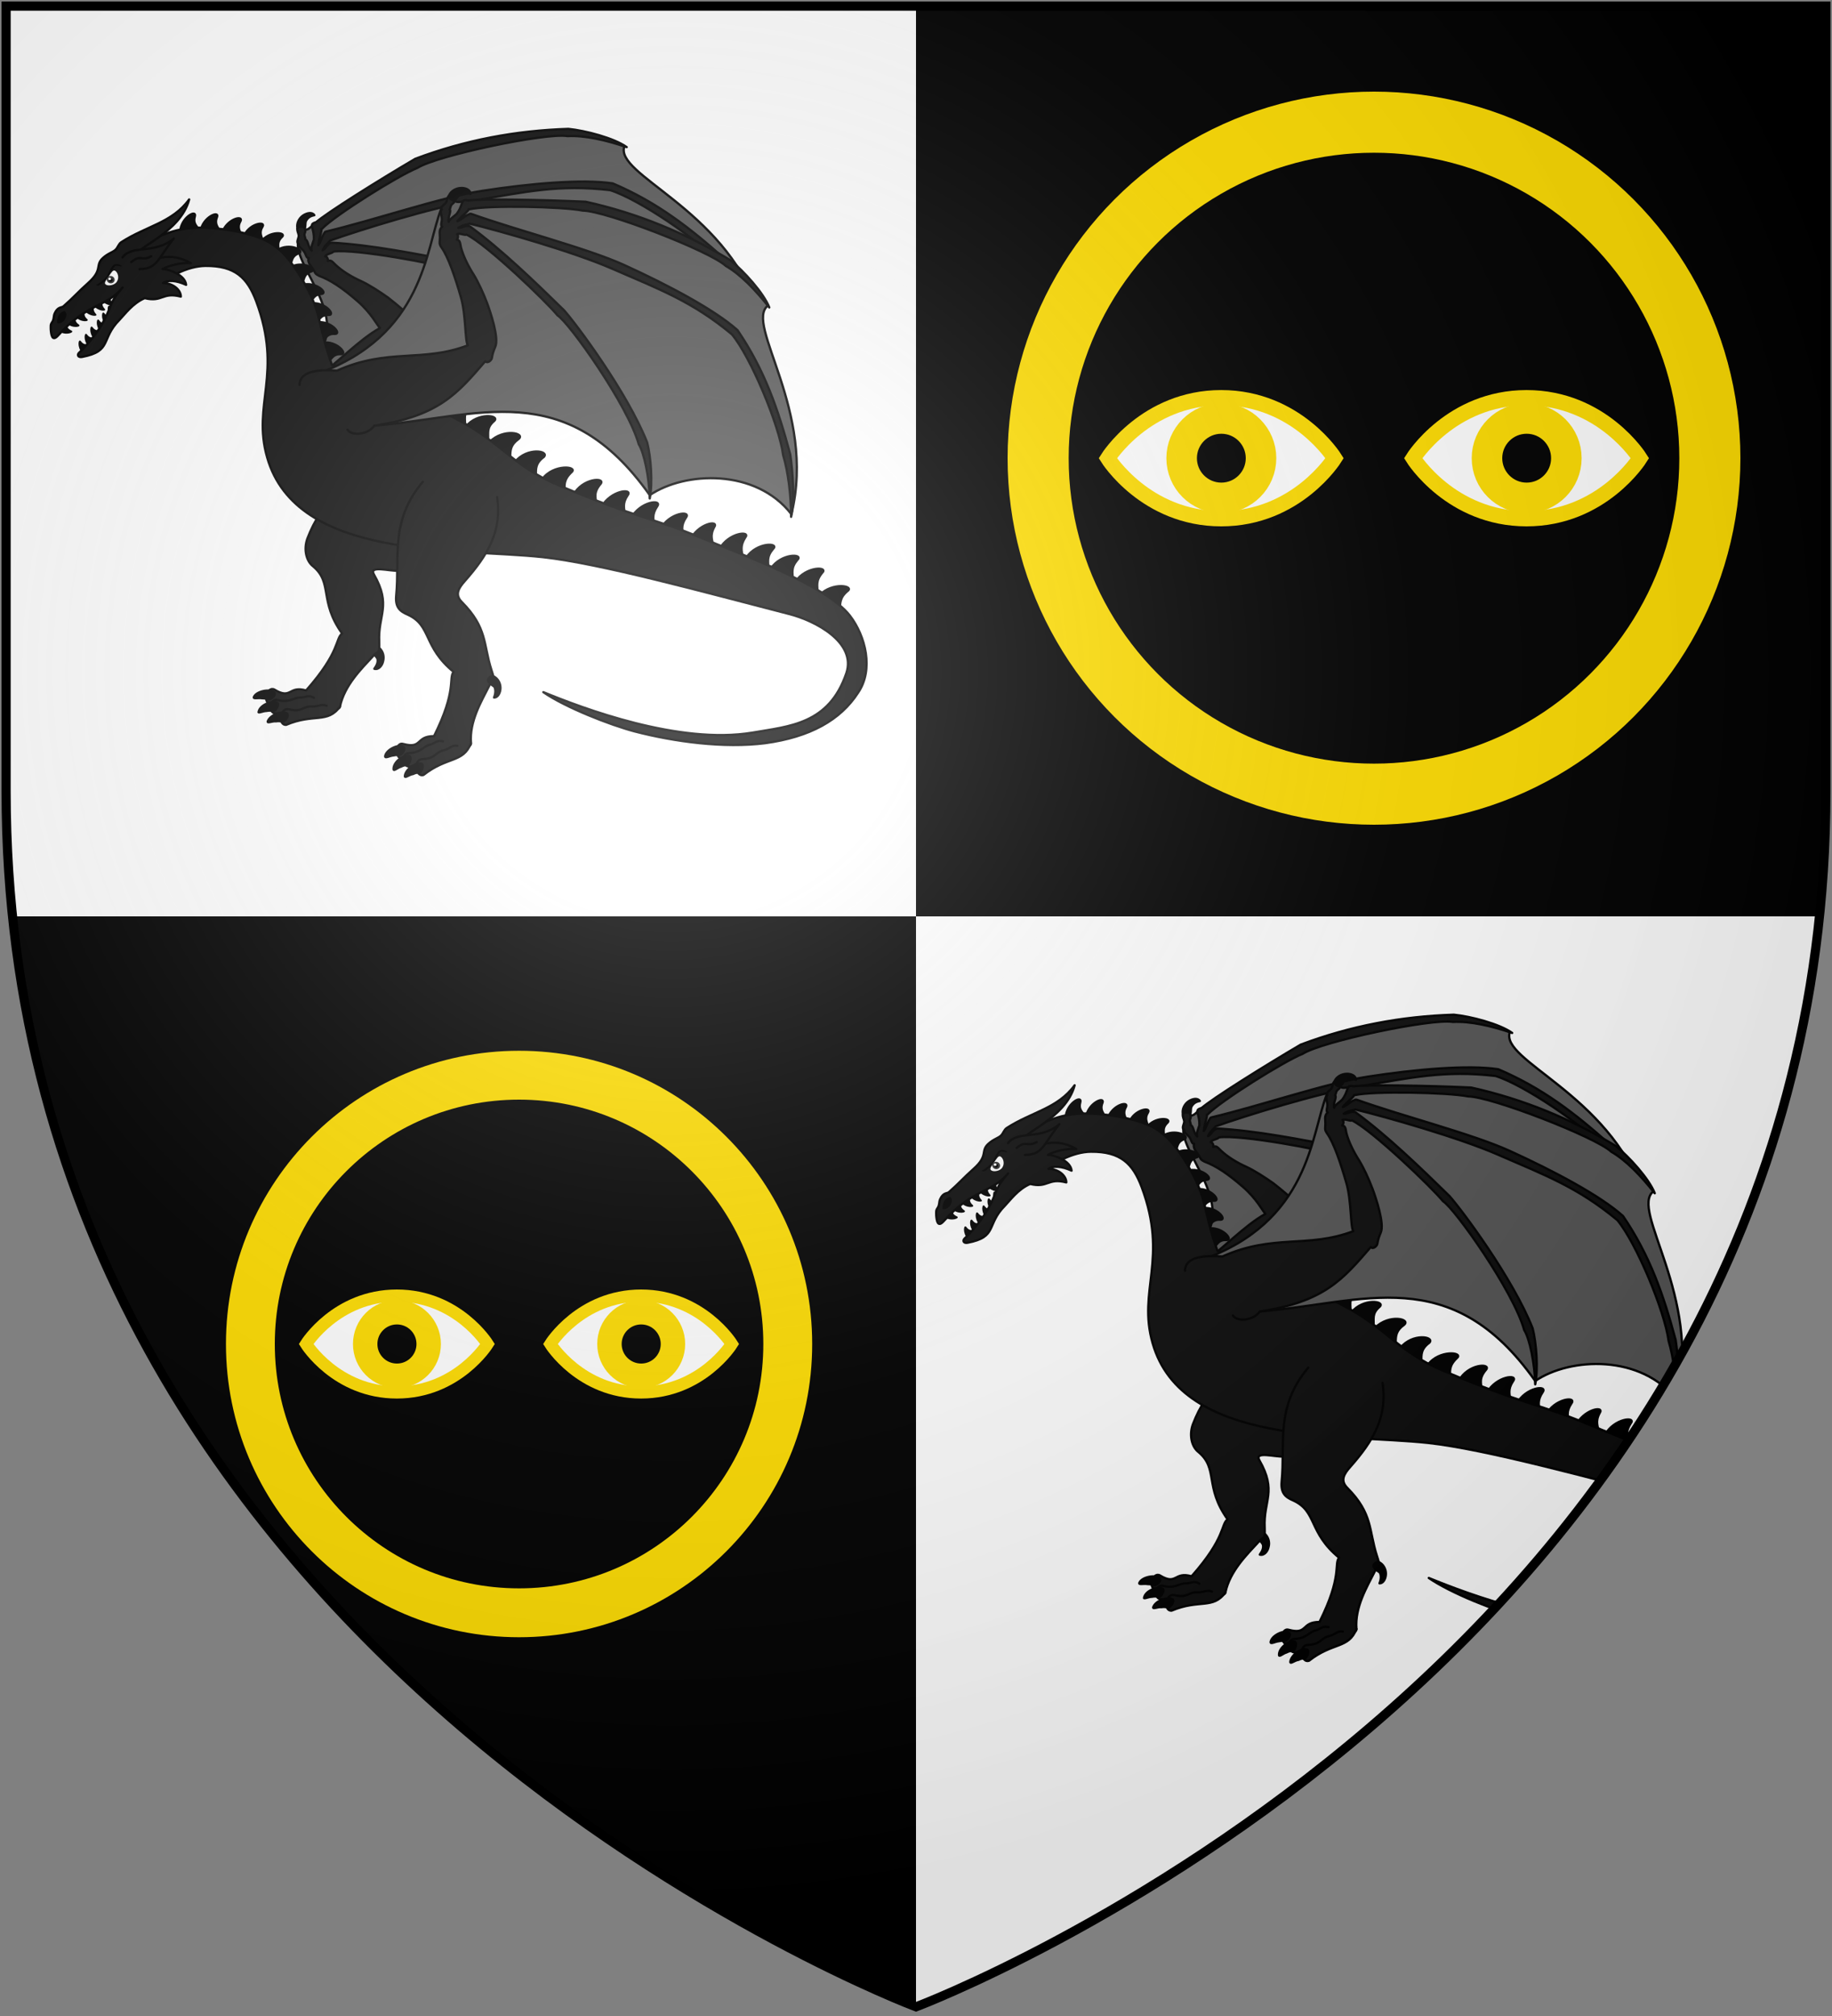 <?xml version="1.0" encoding="UTF-8"?>
<svg xmlns="http://www.w3.org/2000/svg" xmlns:xlink="http://www.w3.org/1999/xlink" width="600" height="660">
<rect width="100%" height="100%" fill="#808080" stroke="none"/>
<defs>
  <radialGradient id="rg" gradientUnits="userSpaceOnUse" cx="220" cy="220" r="405">
    <stop style="stop-color:#ffffff;stop-opacity:.3" offset="0"/>
    <stop style="stop-color:#ffffff;stop-opacity:.2" offset=".2"/>
    <stop style="stop-color:#666666;stop-opacity:.1" offset=".6"/>
    <stop style="stop-color:#000000;stop-opacity:.13" offset="1"/>
  </radialGradient>
  <clipPath id="clip-shield">
    <path id="shield" d="m2,2v257c0,286 298,398 298,398c0,0 298-112 298-398V2z"/>
  </clipPath>
  <g id="ring">
	<circle r="110" style="fill:none;stroke:#ffdd00;stroke-width:20;" />
	<g id="eye" transform="translate(-50)">
  	  <path style="fill:#ffffff;stroke:#ffdd00;stroke-width:5" d="m -37.18,0.008 c 0,0 12.38,-19.808 37.14,-19.808 24.76,0 37.14,19.808 37.14,19.808 0,0 -12.38,19.812 -37.14,19.812 -24.76,0 -37.14,-19.812 -37.14,-19.812 z"/>
	  <circle r="13" style="fill:#000000;stroke:#ffdd00;stroke-width:10;" />
	</g>
	<use xlink:href="#eye" transform="translate(100)"/>
  </g>
  <g id="dragon" style="stroke:#000000;stroke-width:1.5;stroke-linecap:round;stroke-linejoin:round;" transform="scale(0.5)translate(-300,-300)">
    <g>
      <path style="fill:#000000;" d="m 185.9,120.9 c -1.4,-2.2 -4.8,-1.5 -7.4,0.2 -2.6,1.8 -4.3,5.1 -3.7,8.2 0.3,1.6 3.1,2.2 4.3,1 1.4,-1.2 0.5,-4.1 1.4,-5.8 1.1,-1.9 2.6,-3.1 5.4,-3.6 z" />
      <path style="fill:#555555;" d="m 191.3,254.8 c 85.5,-32.4 111.7,-68.1 200.6,-32.7 10.8,-25.7 48.7,-52.7 84.6,-40.3 -23.1,-65.9 -94.3,-87.29 -87.5,-106.12 l -13.3,-4.98 -22.6,-4.18 -37.6,3.14 -61.8,16.44 -35.9,21.1 -30.7,18.3 c -2.6,1.8 -4.9,5.4 -7.2,4.8 l -2.5,7.5 -2.3,1.5 c -1.2,19.3 45.9,59.8 -3.1,84.7 z" />
      <path style="fill:#0d0d0d;" d="m 209.6,263.6 c 22.2,-17.2 25.9,-33 47,-54.1 3.7,3.5 3.1,-1.1 2,-6.5 -0.6,-3.1 -1.7,-6.4 -3.5,-9 -3.7,-5.1 -15.9,-15.3 -21,-19.2 -5.5,-3.9 -12.3,-8.3 -17.7,-10.8 -6.3,-2.8 -12.5,-6.7 -16.5,-10.5 -1.7,-1.4 -2.9,-3.8 -5.2,-2.5 0.3,-1 -0.2,-2.9 -1.7,-3.2 1.2,-1.8 4.6,-1.8 5.4,-3.1 14.9,-1.9 67.9,8.2 78.7,11.7 9.1,-0.1 70.9,24.1 90.9,41.7 5.7,2.6 17.3,14.5 25.3,25.8 -4,-9.7 -14.2,-23.1 -21.6,-29.8 -28.5,-20.4 -81.2,-39.7 -92.9,-42.8 -26.2,-5.2 -56.1,-11 -81.5,-12.4 -0.3,0.1 -0.6,0.2 -0.6,0.2 -2.5,1 -3.1,3.6 -5.4,4.8 1.2,-2.5 2,-3.4 4.3,-5.6 0.3,-0.2 0.3,-0.5 0.6,-0.8 19.9,-7 66.6,-21.6 94.3,-26.2 33.6,-5.6 55.5,-10.7 89.1,-6.8 18.3,5.6 58.7,32.9 71.6,47.9 8.2,7.2 18.5,19.2 26.2,31 -3.5,-9.9 -15.4,-25.6 -22.8,-34 -23.1,-20.6 -44.5,-37.1 -73.2,-49.3 -19.7,-3.01 -54.2,0 -85.8,4.9 -26.5,4.1 -70.7,19.2 -102,26.6 -0.6,0.1 -0.9,0.5 -1.1,0.9 -2,2.9 -2,5.4 -4,8 0.3,-0.9 0.3,-2.1 0.5,-3.4 0.6,-2.8 1.8,-5.6 1.5,-7.2 0.3,-0.1 0.3,-0.1 0.5,-0.2 8.6,-8.9 49.9,-34.75 62.4,-39.77 12.6,-8.07 84.6,-23.28 98.3,-20.81 11.4,-0.59 25.1,2.57 38.8,7.21 -8.3,-5.95 -27.1,-10.85 -38.2,-11.94 -34.5,1.07 -67.8,7.35 -100.3,19.59 -23.9,14.02 -58.4,35.62 -64.9,41.52 -0.9,0.2 -1.5,0.4 -2.3,1 -1.5,1.4 1.1,4.3 0.8,10.4 -0.5,1.6 -2.3,5.7 -1.4,7.2 -2.6,-2.3 -2.3,-7 -4.3,-7.3 0.3,-0.9 -0.5,-2.2 -0.5,-3 0,-1.5 1.1,-1.6 0.2,-4.3 -0.2,-1.4 -3.4,-1.3 -4.5,-0.6 v 0 h 0.3 c -0.3,0.2 -0.6,0.4 -0.6,0.5 -0.3,1.9 0.6,2.9 0.9,4.8 0,1.7 -1.5,3.8 -0.6,5.1 0.3,0.2 0.3,0.4 0.6,0.4 -0.6,1.8 2.5,3.5 3.4,4.9 1.4,1.8 1.4,4.5 3.1,4.3 -0.6,1.4 0,3 0.6,4.1 1.7,2.3 2.5,3.5 3.7,5.8 0.6,0.9 1.7,1.3 2.5,1.8 7.5,2.8 15.1,7.8 25.1,16.5 9.1,7.9 12.8,15.6 14.8,17.7 -13.6,7.4 -29.3,24.2 -38.7,30.1 -15.7,9.4 0.6,4.8 -8,14.7" />
    </g>
    <g>
      <path style="fill:#000000;" d="m 225.2,417.9 c 2.9,0.8 5.2,-2.3 5.7,-4.9 0.9,-3.1 0,-6.5 -2.5,-8.8 -1.7,-0.6 -3.7,0.8 -4,1.7 0,2.6 2.3,4 2.8,5.4 0.6,2 -0.3,4.3 -2,6.6 z" />
      <path style="fill:#0d0d0d;" d="m 239.8,293.6 c -37.4,6.8 -49,14.7 -58.4,38.9 -2.6,7 -0.9,14.8 3.7,18.3 13.1,11 3.7,22.6 19,44 -4.5,3.4 -1.1,11.9 -23.6,37.3 -5.4,5.7 21.4,16.5 22.2,10.5 2.9,-13.9 14.3,-25 21.1,-32.4 4.3,-5.2 4.8,-1.2 4.6,-10 -0.9,-17.7 8.2,-23.7 -3.5,-44.1 -3.4,-6.1 10,-2.1 16,-2.4 29.3,-1.9 31.6,-14.7 34.2,-37.3" />
      <path style="fill:#0d0d0d;" d="m 180.5,432.1 c -11.7,-3.4 -9.4,6.3 -20.8,-0.6 -4.8,-2.5 -8.3,9.4 -1.7,9.7 14.8,1.2 20.8,0.9 29.9,1.2" />
      <path style="fill:#0d0d0d;" d="m 185.6,436.9 c -3.4,-2.2 -5.7,-0.2 -8.2,-0.2 -4.9,-0.3 -7.4,3.7 -15.4,1.7 -5.4,-1.5 -7.1,9.1 -0.6,8.8 14,0 23.7,0.9 33.1,-0.8" />
      <path style="fill:#0d0d0d;" d="m 193.9,442.1 c -3.4,-1.4 -4.9,0.5 -9.1,0.5 -6.9,-0.5 -6,4 -15.7,1.8 -5.7,-1.2 -7.1,10.5 -1.7,10.2 18.2,-7.7 27.1,-0.6 35.3,-12" />
      <path style="fill:#000000;" d="m 146.3,436.4 c -0.6,1.4 2.9,0.3 5.4,0.8 2.9,0 4,0.9 4.9,0.6 2,-0.6 4.5,-3.1 2.8,-4.6 -2.5,-2.2 -11.4,-0.8 -13.1,3.2 z" />
      <path style="fill:#000000;" d="m 149.4,446.1 c -0.5,1.1 2.9,-0.6 5.2,-0.6 3.1,-0.6 4.2,0.3 5.4,-0.3 1.4,-1.1 3.1,-4.3 1.4,-5.1 -3.4,-1.4 -11.1,1.4 -12,6 z" />
      <path style="fill:#000000;" d="m 155.4,452.3 c -0.5,1.5 2.9,-0.3 5.4,0 2.9,-0.5 4.3,0.6 5.2,0 1.7,-1.1 3.4,-4.5 2,-5.1 -3.2,-2 -11.1,0.9 -12.6,5.1 z" />
    </g>
    <g>
      <path style="fill:#000000;" d="m 191.4,204.4 c 9.1,-1.4 16.3,7.3 12.3,7.5 -5.4,-0.3 -6,2.5 -8.6,4.9 z m -4,-13.3 c 9.2,-1.4 16.3,7.3 12.3,7.5 -5.4,-0.3 -6,2.5 -8.6,4.9 z m -4,-12.4 c 9.2,-1.4 16.3,7.3 12.3,7.5 -5.4,-0.3 -6,2.5 -8.5,4.9 z m -85.42,-46.9 c 0.57,-9.4 10.52,-14.6 9.72,-10.5 -1.5,5.2 1.1,6.6 3.1,9.5 z m 13.42,-0.7 c 1.7,-9.2 12.2,-13.2 10.8,-9.2 -2,5 0.6,6.7 2,9.8 z m 39.6,7.2 c 5.4,-7.4 16.5,-6.2 13.9,-3.4 -4,3.7 -2.3,6.2 -2.5,9.7 z m -11.4,-3.2 c 3.1,-8.6 14.2,-10.4 12.5,-7 -2.8,4.6 -0.6,6.5 0,10 z m 22.2,8.6 c 7.7,-5 17.7,0.3 14.2,2 -5.1,1.9 -4.5,4.8 -5.9,8 z m 8.3,11.4 c 7.6,-4.7 17.6,0.9 14.2,2.5 -5.4,1.7 -4.8,4.6 -6.3,7.8 z m 7.6,11.5 c 8.9,-2.6 17.1,5.1 13.2,5.8 -5.5,0.4 -5.7,3.3 -8,6.1 z m -52.1,-34.3 c 2.9,-8.9 13.7,-11.5 12,-7.7 -2.6,4.6 -0.3,6.6 0.5,9.9 z m 49.6,85.4 c 0,0 0.3,0.1 0.3,0.2 -0.3,0 -0.3,0 -0.3,0 0,-0.1 0,-0.2 0,-0.2 z m 256.7,116.4 c 4.8,-11.3 19.4,-14 15.9,-8.9 -3.1,5.8 -1.1,8.7 -0.3,13.4 z m -19.4,-7.5 c 5.7,-11 20.5,-12.5 16.8,-7.7 -3.7,5.6 -2.3,8.6 -1.4,13.3 z m -19.1,-7.4 c 6,-11 20.5,-12.5 17.1,-7.7 -3.7,5.6 -2.6,8.6 -1.7,13.3 z m -123.3,-68.2 c 6.8,-10.2 21.9,-9.5 18.2,-5.1 -5.4,5.1 -3.4,8.4 -3.7,13.1 z m 30.7,18.3 c 9.1,-9.1 23.7,-5.6 18.8,-1.8 -5.1,3.7 -5.4,7 -5.4,11.7 z m -15.6,-10 c 7.6,-9.5 22.5,-7.4 18.5,-3.7 -5.2,4.4 -3.7,7.8 -4,12.4 z m 32.1,23.2 c 8,-9.9 22.8,-7.3 18.9,-3.3 -5.5,4 -5.2,7.9 -5.2,11.9 z m 18,11.1 c 7.4,-10 23.4,-8.2 19.1,-4.5 -5.4,5.1 -4.6,8.4 -4.6,13.1 z m 38.7,18.3 c 6,-10.9 20.8,-12.4 17.1,-7.6 -3.7,5.6 -2.2,8.5 -1.7,13.3 z m -18.5,-7.7 c 6,-11.3 21.1,-11.7 18,-7.5 -4.9,5.7 -3.4,8.7 -2.9,13.5 z m -115.1,-33.1 c 0,0 -0.3,0.2 -0.3,0.3 v -0.1 c 0,-0.1 0.3,-0.2 0.3,-0.2 z m 276.4,98.6 c 8.5,-8.9 23.3,-6 18.2,-2.6 -5.1,4.3 -4.5,7.7 -5.1,12.6 z m -15.7,-8.9 c 6.8,-10.2 21.9,-9.9 17.4,-5.7 -4.3,5.2 -3.1,8.3 -2.9,13.1 z m -16.2,-8.5 c 6.8,-10.3 21.9,-9.8 17.3,-5.6 -4.2,5 -3.1,8.1 -2.8,13 z m -16,-7.3 c 6.9,-10.2 22,-9.7 17.4,-5.5 -4.3,5.1 -3.1,8.2 -2.9,13.1 z m -17.6,-5.5 c 5.9,-10.9 20.8,-12.2 16.8,-7.5 -3.5,5.5 -2.3,8.6 -1.5,13.4 z" />
      <path style="fill:#0d0d0d;" d="m 81.17,169.8 c 7.69,-8.5 21.93,-15.6 33.33,-15.7 19.7,-0.2 27.6,8 33.3,23.1 17.7,47.4 -2.8,67.5 7.2,102.3 19.3,67.6 124.2,59.2 180.6,65.3 37.9,4.2 104.5,22.6 161.2,37.2 17.7,4.5 44.2,18.8 37.6,38.7 -11.4,33.6 -37.3,34.8 -61.5,39 -48.1,8 -111.1,-15.9 -137,-26.5 14.5,10 43.6,21.4 59.8,25.7 26.2,6.8 58.4,11.1 85.5,7.7 29.3,-4 49.3,-15.1 60.9,-33.1 10.3,-15.1 4.9,-37 -5.4,-50.4 -15.9,-20.6 -74.1,-41.1 -98.3,-51.3 -30.2,-12.6 -41,-12.3 -92.6,-34.1 -33.3,-14 -37.6,-30.1 -74.3,-47 -25.7,-12 -44.5,-24.5 -74.1,-31.8 -10,-28.2 -6,-33.5 -19.9,-56.7 -5.7,-9.2 -12.6,-19.6 -24,-25 -12.2,-5.6 -31.6,-8.4 -44.1,-8.1 -22.53,0.7 -25.38,9.4 -47.61,10.7 l -7.97,17.8" />
    </g>
    <g>
      <path style="fill:#555555;" d="m 225.2,258.7 c 67.8,-5.5 125.1,-32.7 180.4,45.5 23,-15.6 69.5,-17.6 92.8,12.5 16.6,-67.9 -31.3,-124.7 -15.3,-136.7 l -8.6,-11.5 -16.5,-15.8 -33.3,-18 -60.7,-19.9 -41.6,-1.9 -35.9,-1.6 c -3.2,0.2 -6.9,2 -8.6,0.1 l -6.2,5 -2.6,0.1 c -10.5,26.4 -10.8,83.6 -82.6,108.7" />
      <path style="fill:#0d0d0d;" d="m 207.6,261.3 c 2.5,4.3 13.4,3.5 17.6,-2.6 42.5,-6.3 54.7,-21.4 72.7,-42.2 1.7,1.9 4.3,-1.1 4.3,-2.2 0.5,-3 1.1,-4.6 2.2,-7.2 2.6,-5.8 -3.1,-22.6 -5.4,-28.8 -2.3,-6.1 -5.7,-13.6 -8.8,-18.6 -3.7,-5.8 -6.9,-12.4 -8.3,-17.9 -0.5,-2 -0.3,-4.7 -2.8,-4.9 0.8,-0.6 1.4,-2.4 0.3,-3.6 2,-0.9 4.8,1 6.2,0.3 13.4,6.6 52.4,44 59.6,52.9 7.7,4.8 46.1,58.9 53.2,84.4 3.5,5.4 6.9,21.8 7.2,35.5 2,-10.2 0.8,-27 -1.7,-36.7 -12.9,-32.7 -46.5,-77.7 -54.5,-86.6 -19,-18.6 -41,-39.8 -61.5,-54.8 -0.3,-0.2 -0.6,-0.2 -0.6,-0.2 -2.8,-0.7 -4.5,1.3 -7.1,1.1 2.3,-1.5 3.4,-1.8 6.6,-2.4 0.3,-0.1 0.5,-0.2 0.8,-0.4 20.5,5 67.8,18.4 93.5,29.6 31,13.5 52.4,21.4 78.3,42.9 12.3,14.7 31.1,59.6 33.6,79.2 3.2,10.6 5.2,26.2 5.2,40.3 2.5,-10.2 1.1,-29.8 -0.6,-41 -8,-29.7 -16.8,-55.2 -34.5,-81.2 -14.8,-13.3 -45.3,-29.5 -74.3,-42.7 -24.5,-11.1 -69.8,-22.6 -100,-33.4 -0.6,-0.2 -1.2,-0.1 -1.5,0.2 -3.4,1.2 -4.5,3.4 -7.7,4.5 0.6,-0.8 1.5,-1.6 2.3,-2.5 2,-2.1 4.6,-3.8 5.2,-5.4 0.2,0.1 0.2,0.1 0.5,0.1 12,-2.7 60.7,-1.8 74.1,0.9 14.8,0 83.5,26.6 93.7,36.2 9.7,5.6 19.4,15.7 28.5,27.2 -3.7,-9.5 -16.8,-23.9 -25.6,-31 -29.4,-17.8 -60.7,-30.7 -94.6,-38.2 -27.6,-1.3 -68.4,-2 -77.2,-0.8 -0.9,-0.2 -1.4,-0.4 -2.3,-0.2 -2,0.4 -1.4,4.2 -5.1,9 -1.2,1.2 -4.9,3.6 -5.2,5.2 -0.8,-3.3 2,-7 0.6,-8.2 0.6,-0.8 0.6,-2.3 1.2,-2.9 0.8,-1.3 1.7,-0.8 2.5,-3.5 0.6,-1.3 -2.3,-3 -3.4,-2.9 v 0 0 c -0.3,0 -0.6,0.1 -0.6,0.2 -1.4,1.3 -1.1,2.8 -2,4.5 -0.8,1.4 -3.1,2.4 -3.1,4 0,0.2 0,0.4 0.3,0.6 -1.4,1.2 0,4.3 0,5.9 0.3,2.3 -1.2,4.6 0.3,5.4 -1.2,0.9 -1.7,2.4 -1.7,3.7 0.2,2.9 0.2,4.3 0,6.9 0,1.1 0.5,2 1.1,2.9 4.6,6.3 9.1,19.9 12.8,32.7 3.4,11.6 2.6,29.2 4.6,31.5 -29.9,11.4 -52.2,1.6 -85.8,16.6 -10.5,-0.7 -24.2,-0.5 -24.5,9.3" />
      <path style="fill:#000000;" d="m 288.2,107 c 0,-2.7 -3.4,-4.1 -6.3,-3.9 -3.1,0.1 -6.5,1.9 -7.7,4.8 -0.5,1.6 1.5,3.5 3.2,3.3 1.7,-0.3 2.5,-3.3 4.2,-4.2 2,-0.9 3.7,-1.3 6.6,0 z" />
    </g>
    <g>
      <path style="fill:#0d0d0d;" d="m 256.9,295.5 c -21.7,25.9 -14.9,49 -17.4,74.8 -0.6,7.4 2.5,10 7.7,12.2 15.6,7.2 9.7,20.8 29.9,37.4 -3.4,4.5 2.3,11.9 -12.8,42.1 -3.7,7.1 24.7,10.6 24.2,4.6 -1.2,-14.3 7.1,-27.9 11.7,-37.1 2.8,-5.9 4.5,-2.2 1.7,-10.8 -5.4,-16.8 -2.6,-27.6 -19.4,-44.5 -4.9,-4.9 -2,-9.3 2,-13.8 14.8,-16.8 24.5,-32.5 21.1,-55" />
      <path style="fill:#0d0d0d;" d="m 264.3,462 c -12.3,0 -7.4,8.6 -20.3,5.1 -5.4,-1.4 -5.7,11.2 0.9,9.7 14.5,-2.8 20.2,-4.5 29,-6.8" />
      <path style="fill:#0d0d0d;" d="m 270.2,465.4 c -3.7,-1.1 -5.4,1.2 -7.9,2 -4.9,0.9 -6.3,5.4 -14.3,5.7 -5.7,0 -4.5,10.6 1.7,8.6 13.4,-3.7 23.1,-5.4 31.7,-9.4" />
      <path style="fill:#0d0d0d;" d="m 279.6,468.3 c -3.7,-0.6 -4.5,1.7 -8.5,2.8 -6.8,1.5 -4.8,5.4 -14.8,6 -5.7,0.3 -4,12 1.1,10.3 15.7,-12.3 25.9,-7.7 31.1,-20.8" />
      <path style="fill:#000000;" d="m 232.3,475.1 c -0.2,1.7 2.9,-0.3 5.5,-0.5 2.8,-0.6 4,0 4.8,-0.6 1.7,-1.2 3.4,-4.3 1.4,-5.1 -3.1,-1.8 -11.1,2 -11.7,6.2 z" />
      <path style="fill:#000000;" d="m 303.6,436.7 c 2.8,0 4.2,-3.5 4.2,-6.3 0,-3.1 -1.7,-6.3 -4.8,-7.7 -1.7,-0.3 -3.4,1.7 -3.4,2.6 0.6,2.5 3.4,3.4 4.3,4.5 0.8,1.7 0.8,4.3 -0.3,6.9 z" />
      <path style="fill:#000000;" d="m 237.8,483.7 c 0,1.4 2.8,-1.2 4.8,-1.7 2.9,-1.5 4.3,-0.9 5.1,-1.7 1.2,-1.5 2,-5.2 0,-5.5 -3.7,-0.5 -10.2,4.3 -9.9,8.9 z" />
      <path style="fill:#000000;" d="m 245.2,488.2 c 0,1.5 2.8,-1.1 5.4,-1.4 2.5,-1.4 4.3,-0.6 4.8,-1.4 1.5,-1.4 2.3,-5.1 0.6,-5.4 -3.4,-1.2 -10.5,3.7 -10.8,8.2 z" />
    </g>
    <g>
      <path style="fill:#000000;stroke:none;" d="m 52.86,188.1 c -3.42,-3.6 -2.56,-9.4 -0.85,-7.6 1.71,2.4 3.13,2 5.13,2.4 z m -3.7,4.5 c -3.42,-3.7 -2.57,-9.5 -0.86,-7.6 1.71,2.4 3.14,2 5.13,2.4 z m -3.42,4.6 c -3.42,-3.7 -2.56,-9.5 -0.85,-7.6 1.7,2.4 3.13,2 5.12,2.4 z m -4.27,4.6 c -3.42,-3.7 -2.57,-9.5 -0.86,-7.6 1.71,2.3 3.14,2 5.13,2.3 z m -3.71,4.8 c -3.42,-3.7 -2.56,-9.5 -0.85,-7.7 1.71,2.4 3.13,2 5.13,2.4 z m -3.99,4.4 c -3.41,-3.7 -2.56,-9.5 -0.85,-7.7 1.71,2.4 3.13,2 5.13,2.4 z m 12.82,-34.4 c 3.14,4.1 9.12,4.1 7.41,2.2 -1.99,-2.2 -1.42,-3.3 -1.42,-5.4 z m -5.41,3.4 c 3.14,4.1 9.12,4.1 7.41,2.2 -2,-2.2 -1.43,-3.3 -1.43,-5.4 z m -5.7,3.5 c 3.14,4 9.12,3.9 7.41,2.1 -1.99,-2.2 -1.42,-3.4 -1.42,-5.4 z m -5.98,4 c 3.42,3.8 9.4,3.2 7.69,1.5 -2.28,-2 -1.71,-3.2 -1.99,-5.2 z m -5.7,4.3 c 3.71,3.5 9.69,2.3 7.98,0.8 -2.56,-1.8 -2.28,-3 -2.56,-5 z m -4.84,5.4 c 4.27,2.7 9.97,0.5 7.98,-0.7 -2.85,-1.3 -2.85,-2.5 -3.42,-4.5 z" />
      <path style="fill:#0d0d0d;" d="m 67.96,148.5 c 0,-6.2 30.2,-15.9 35.94,-37.9 -11.15,15.3 -27.96,17.3 -44.48,28 -1.71,1.1 -2.28,3.6 -3.71,4.9 -1.71,1.7 -4.84,2.3 -8.26,5.4 -5.41,4.9 0.28,7.5 -9.69,16.4 -6.55,5.8 -9.68,9.6 -16.24,15.3 -1.14,1 -3.7,0.1 -5.69,4.6 -0.86,1.8 -0.29,3.8 -1.71,5.8 -1.14,1.6 -0.86,2.4 -0.86,4.8 0.29,3.4 0.86,8.2 4.84,3.8 19.38,-21.6 31.91,-18.5 42.17,-31.3 -9.69,11.2 -6.55,12.2 -13.68,24.3 -3.98,7 -11.11,15 -14.81,18.4 -1.42,1.4 -0.57,3.2 1.99,2.7 19.95,-3.8 11.97,-11.7 24.51,-24.3 3.41,-3.5 8.54,-10.8 16.52,-14.2 11.68,2.9 11.4,-4.2 23.65,-1 0,-4.4 -5.13,-8.8 -11.68,-8.9 2.84,-2.1 8.83,-1.8 15.13,1.2 -0.6,-6.6 -11.72,-10.4 -15.42,-10.3 3.7,-2.3 12.25,-4.4 18.52,-3.9 -10.83,-6.2 -19.09,-4.1 -25.93,-1.9" />
      <path style="fill:#000000;" d="m 22.09,184.4 c 1.14,1.3 0.57,2.8 0,4 -0.57,1.3 -2.56,2.8 -3.99,2.6 0,-1.4 0.29,-2.7 0.86,-3.9 0.57,-1.1 1.14,-2 3.13,-2.7 z" />
      <g>
        <path style="fill:#000000;stroke:none;" d="m 45.17,166.7 c -1.14,0.6 -1.42,0.2 -1.42,0.2 l -0.86,-0.4 0.86,-0.4 v 0 0 c 0,0 2.84,-1.4 5.98,-5 1.14,-1.6 1.99,-4.3 3.42,-6.2 0.57,-0.9 1.42,-1.9 2.56,-1.9 1.43,-0.3 2.57,0.1 4.28,1.2 -0.86,0.6 -2.28,-0.3 -3.99,-0.2 -0.57,0.1 -1.14,0.7 -1.71,1.5 -1.14,1.8 -2.28,4.4 -3.71,6.3 -2.85,3.4 -4.27,4.4 -5.41,4.9 z" />
        <path style="fill:#ffffff;stroke:none;" d="m 49.44,166.4 c 1.43,1 5.7,0.4 7.13,-2 1.71,-2.6 0.57,-6.1 -1.14,-7.1 -1.43,-0.9 -2.57,1.3 -4.28,3.8 -1.71,2.5 -3.42,4.3 -1.71,5.3 z" />
        <path style="fill:#333333;stroke:none;" d="m 50.87,164.9 a 2.57,2.352 18.71 0 0 3.7,-0.3 2.57,2.352 18.71 0 0 -0.57,-3.4 2.57,2.352 18.71 0 0 -3.42,0.3 2.57,2.352 18.71 0 0 0.29,3.4 z" />
        <path style="fill:#000000;stroke:none;" d="m 51.44,162.6 c 0.57,-0.4 1.42,-0.7 1.71,-0.2 0.85,0.4 0.85,1.1 0.28,1.7 -0.28,0.5 -1.14,0.6 -1.71,0.2 -0.57,-0.5 -0.57,-1.2 -0.28,-1.7 z" />
        <path style="fill:#ffffff;stroke:none;" d="m 51.15,162 c 0.29,-0.3 0.86,-0.4 1.14,-0.1 0.57,0.3 0.57,0.9 0.29,1.2 -0.29,0.3 -0.86,0.4 -1.43,0.1 -0.28,-0.4 -0.28,-0.9 0,-1.2 z" />
      </g>
      <path style="fill:#0d0d0d;" d="m 60.27,148.5 c 6.55,-8.6 21.08,-1.7 33.62,-12.4 -10.83,13.7 -10.83,19.9 -22.51,20.1" />
      <path style="fill:none;" d="m 65.97,151.6 c 6.55,-5.4 6.27,-0.2 13.1,-3.8" />
    </g>
  </g>
</defs>
<use id="bg" xlink:href="#shield" style="fill:#000000;"/>
<path style="fill:#ffffff;" d="m 2,2 v 257 c 0,14.09 0.732,27.75 2.107,41 H 300 V 2 z M 300,300 v 357 c 0,0 269.35,-101.24 295.89,-357 z"/>
<g clip-path="url(#clip-shield)">
  <use xlink:href="#ring" transform="translate(450,150)"/>
  <use xlink:href="#ring" transform="translate(170,440)scale(0.8)"/>
  <use xlink:href="#dragon" transform="translate(160,160)"/>
  <use xlink:href="#dragon" transform="translate(450,450)"/>
</g>
<use id="shine" xlink:href="#shield" style="fill:url(#rg);stroke:#000000;stroke-width:3;"/>
</svg>
